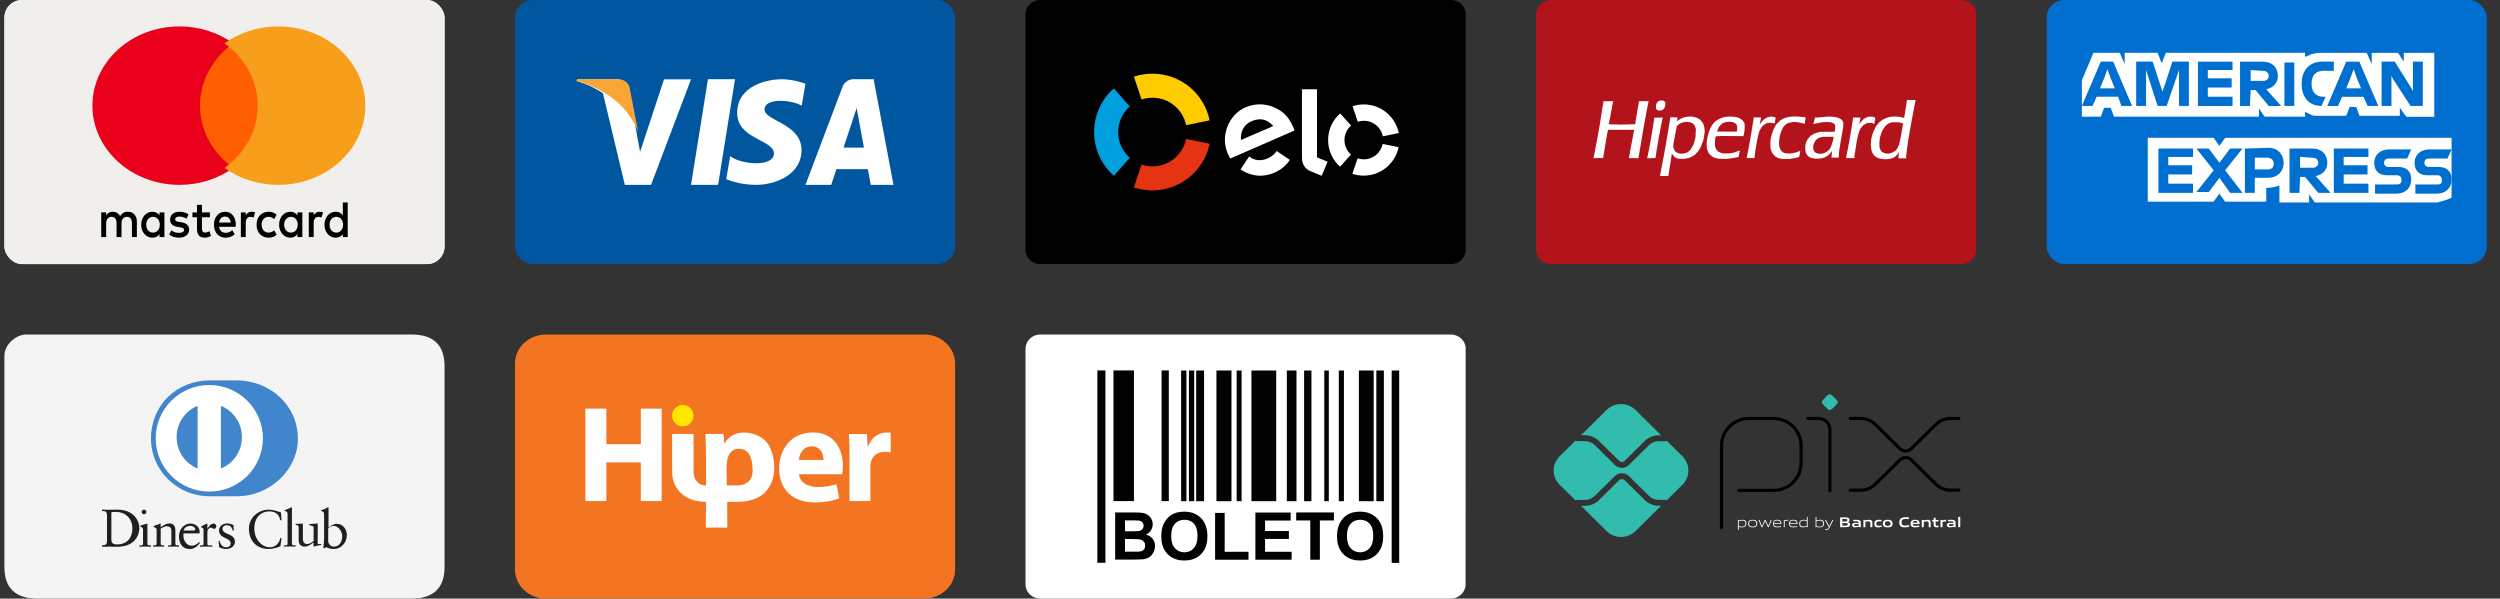 <svg width="284" height="68" viewBox="0 0 284 68" fill="none" xmlns="http://www.w3.org/2000/svg">
<rect x="0" y="0" width="284" height="68" fill="#333333" stroke="none"/>
<rect x="0.5" width="50" height="30" rx="2" fill="white"/>
<rect x="0.5" width="50" height="30" rx="2" fill="#F0EFEB"/>
<path d="M29.5 19H21.5V5H29.5V19Z" fill="#FF5F00"/>
<path d="M22.723 12C22.723 9.129 24.2 6.572 26.5 4.924C24.818 3.719 22.695 3 20.389 3C14.927 3 10.5 7.029 10.5 12C10.5 16.971 14.927 21 20.389 21C22.695 21 24.818 20.281 26.5 19.076C24.2 17.428 22.723 14.871 22.723 12Z" fill="#EB001B"/>
<path d="M41.5 12C41.5 16.971 37.073 21 31.612 21C29.305 21 27.183 20.281 25.5 19.076C27.8 17.428 29.277 14.871 29.277 12C29.277 9.129 27.8 6.572 25.5 4.924C27.183 3.719 29.305 3 31.612 3C37.073 3 41.5 7.029 41.5 12Z" fill="#F79E1B"/>
<path d="M16.611 25.528C16.611 25.035 16.905 24.63 17.385 24.63C17.844 24.63 18.154 25.017 18.154 25.528C18.154 26.038 17.844 26.425 17.385 26.425C16.905 26.425 16.611 26.02 16.611 25.528ZM18.677 25.528V24.126H18.122V24.466C17.946 24.214 17.679 24.055 17.316 24.055C16.6 24.055 16.039 24.672 16.039 25.528C16.039 26.384 16.6 27 17.316 27C17.679 27 17.946 26.842 18.122 26.589V26.93H18.677V25.528ZM37.433 25.528C37.433 25.035 37.727 24.63 38.207 24.63C38.667 24.63 38.976 25.017 38.976 25.528C38.976 26.038 38.667 26.425 38.207 26.425C37.727 26.425 37.433 26.02 37.433 25.528ZM39.5 25.528V23H38.944V24.466C38.768 24.214 38.501 24.055 38.138 24.055C37.422 24.055 36.861 24.672 36.861 25.528C36.861 26.384 37.422 27 38.138 27C38.501 27 38.768 26.842 38.944 26.589V26.93H39.5V25.528ZM25.567 24.601C25.924 24.601 26.154 24.848 26.213 25.281H24.888C24.947 24.877 25.171 24.601 25.567 24.601ZM25.578 24.055C24.829 24.055 24.306 24.654 24.306 25.528C24.306 26.419 24.851 27 25.615 27C25.999 27 26.352 26.895 26.661 26.607L26.389 26.155C26.175 26.343 25.903 26.449 25.647 26.449C25.289 26.449 24.963 26.267 24.883 25.762H26.779C26.784 25.686 26.79 25.61 26.79 25.528C26.784 24.654 26.293 24.055 25.578 24.055ZM32.279 25.528C32.279 25.035 32.573 24.63 33.054 24.63C33.513 24.63 33.823 25.017 33.823 25.528C33.823 26.038 33.513 26.425 33.054 26.425C32.573 26.425 32.279 26.02 32.279 25.528ZM34.346 25.528V24.126H33.791V24.466C33.614 24.214 33.348 24.055 32.985 24.055C32.269 24.055 31.708 24.672 31.708 25.528C31.708 26.384 32.269 27 32.985 27C33.348 27 33.614 26.842 33.791 26.589V26.93H34.346V25.528ZM29.145 25.528C29.145 26.378 29.684 27 30.507 27C30.891 27 31.147 26.906 31.425 26.666L31.158 26.173C30.95 26.337 30.731 26.425 30.49 26.425C30.047 26.419 29.721 26.067 29.721 25.528C29.721 24.988 30.047 24.636 30.49 24.63C30.731 24.63 30.95 24.718 31.158 24.883L31.425 24.39C31.147 24.149 30.891 24.055 30.507 24.055C29.684 24.055 29.145 24.677 29.145 25.528ZM36.301 24.055C35.98 24.055 35.772 24.22 35.628 24.466V24.126H35.078V26.93H35.633V25.358C35.633 24.894 35.815 24.636 36.178 24.636C36.29 24.636 36.408 24.654 36.525 24.707L36.696 24.132C36.573 24.079 36.413 24.055 36.301 24.055ZM21.422 24.349C21.155 24.155 20.787 24.055 20.381 24.055C19.735 24.055 19.319 24.396 19.319 24.953C19.319 25.41 19.628 25.692 20.199 25.78L20.462 25.821C20.766 25.868 20.91 25.956 20.91 26.114C20.91 26.331 20.707 26.455 20.328 26.455C19.943 26.455 19.666 26.32 19.479 26.162L19.217 26.636C19.521 26.883 19.906 27 20.322 27C21.059 27 21.487 26.619 21.487 26.085C21.487 25.592 21.15 25.334 20.595 25.246L20.333 25.205C20.093 25.17 19.9 25.117 19.9 24.93C19.9 24.724 20.082 24.601 20.386 24.601C20.712 24.601 21.027 24.736 21.182 24.842L21.422 24.349ZM28.584 24.055C28.263 24.055 28.055 24.22 27.911 24.466V24.126H27.361V26.93H27.916V25.358C27.916 24.894 28.098 24.636 28.461 24.636C28.573 24.636 28.691 24.654 28.808 24.707L28.979 24.132C28.856 24.079 28.696 24.055 28.584 24.055ZM23.847 24.126H22.939V23.275H22.378V24.126H21.861V24.683H22.378V25.962C22.378 26.613 22.608 27 23.265 27C23.506 27 23.783 26.918 23.959 26.783L23.799 26.261C23.633 26.366 23.452 26.419 23.308 26.419C23.03 26.419 22.939 26.231 22.939 25.95V24.683H23.847V24.126ZM15.548 26.93V25.17C15.548 24.507 15.164 24.061 14.544 24.055C14.218 24.049 13.882 24.161 13.647 24.554C13.471 24.243 13.193 24.055 12.803 24.055C12.531 24.055 12.264 24.143 12.056 24.472V24.126H11.5V26.93H12.06V25.375C12.06 24.889 12.306 24.63 12.686 24.63C13.054 24.63 13.241 24.894 13.241 25.369V26.93H13.802V25.375C13.802 24.889 14.058 24.63 14.427 24.63C14.806 24.63 14.987 24.894 14.987 25.369V26.93H15.548Z" fill="black"/>
<g clip-path="url(#clip0_285_1813)">
<path fill-rule="evenodd" clip-rule="evenodd" d="M108.5 28.4C108.5 29.28 107.76 30 106.833 30H60.167C59.25 30 58.5 29.29 58.5 28.4V1.6C58.5 0.72 59.24 0 60.167 0H106.833C107.75 0 108.5 0.71 108.5 1.6V28.4Z" fill="#00579F"/>
<path fill-rule="evenodd" clip-rule="evenodd" d="M81.576 21H78.5L80.424 9H83.5L81.576 21Z" fill="white"/>
<path fill-rule="evenodd" clip-rule="evenodd" d="M75.436 9L72.714 17.248L72.385 15.479L71.432 10.091C71.432 10.091 71.31 9.013 70.065 9.013H65.561L65.5 9.213C65.5 9.213 66.879 9.519 68.491 10.583L70.981 21H73.959L78.5 9.013H75.436V9Z" fill="white"/>
<path fill-rule="evenodd" clip-rule="evenodd" d="M98.922 21H101.5L99.246 9H96.992C95.948 9 95.697 9.906 95.697 9.906L91.5 21H94.426L95.013 19.215H98.586L98.922 21ZM95.829 16.765L97.315 12.276L98.143 16.765H95.829Z" fill="white"/>
<path fill-rule="evenodd" clip-rule="evenodd" d="M91.076 11.997L91.5 9.514C91.5 9.514 90.165 9 88.791 9C87.302 9 83.745 9.656 83.745 12.833C83.745 15.83 87.918 15.855 87.918 17.437C87.918 19.006 84.182 18.724 82.949 17.733L82.5 20.344C82.5 20.344 83.848 21 85.902 21C87.957 21 91.051 19.933 91.051 17.039C91.051 14.029 86.852 13.746 86.852 12.434C86.852 11.122 89.78 11.289 91.076 11.997Z" fill="white"/>
<path fill-rule="evenodd" clip-rule="evenodd" d="M72.5 15L71.532 10C71.532 10 71.408 9 70.142 9H65.562L65.5 9.185C65.5 9.185 67.709 9.642 69.819 11.346C71.842 12.975 72.5 15 72.5 15Z" fill="#FAA634"/>
</g>
<path fill-rule="evenodd" clip-rule="evenodd" d="M166.5 28.4C166.5 29.28 165.76 30 164.833 30H118.167C117.25 30 116.5 29.29 116.5 28.4V1.6C116.5 0.72 117.24 0 118.167 0H164.833C165.75 0 166.5 0.71 166.5 1.6V28.4Z" fill="black"/>
<path d="M129.682 11.301C130.072 11.171 130.493 11.101 130.923 11.101C132.813 11.101 134.383 12.441 134.743 14.221L137.413 13.671C136.803 10.641 134.123 8.371 130.913 8.371C130.173 8.371 129.473 8.491 128.812 8.711L129.682 11.301Z" fill="#FFCC00"/>
<path d="M126.533 19.971L128.343 17.931C127.533 17.211 127.023 16.171 127.023 15.011C127.023 13.851 127.533 12.801 128.343 12.091L126.533 10.041C125.163 11.251 124.293 13.021 124.293 15.001C124.293 16.981 125.163 18.751 126.533 19.971Z" fill="#00A0DE"/>
<path d="M134.743 15.781C134.383 17.561 132.803 18.901 130.923 18.901C130.493 18.901 130.072 18.831 129.682 18.701L128.812 21.291C129.473 21.511 130.183 21.631 130.913 21.631C134.113 21.631 136.793 19.351 137.413 16.331L134.743 15.781Z" fill="#E63312"/>
<path d="M139.764 18.011C139.674 17.871 139.554 17.641 139.484 17.471C139.064 16.491 139.044 15.471 139.394 14.491C139.784 13.421 140.534 12.601 141.514 12.181C142.734 11.661 144.084 11.761 145.254 12.451C145.994 12.881 146.524 13.531 146.924 14.471C146.974 14.591 147.024 14.721 147.064 14.821L139.764 18.011ZM142.194 13.761C141.324 14.131 140.884 14.951 140.974 15.901L144.644 14.321C144.014 13.581 143.194 13.331 142.194 13.761ZM145.104 17.201L145.024 17.151C144.804 17.501 144.464 17.791 144.034 17.981C143.214 18.341 142.454 18.241 141.904 17.771L141.854 17.851L140.924 19.241C141.154 19.401 141.404 19.541 141.664 19.651C142.694 20.081 143.744 20.061 144.784 19.611C145.534 19.281 146.124 18.791 146.524 18.161L145.104 17.201Z" fill="white"/>
<path d="M149.612 10.131V17.881L150.822 18.371L150.142 19.971L148.812 19.421C148.512 19.291 148.312 19.091 148.162 18.871C148.012 18.641 147.902 18.331 147.902 17.911V10.141H149.612V10.131Z" fill="white"/>
<path d="M152.733 15.913C152.733 15.253 153.023 14.663 153.483 14.263L152.243 12.883C151.403 13.623 150.873 14.703 150.873 15.913C150.873 17.123 151.403 18.203 152.233 18.943L153.463 17.563C153.023 17.153 152.733 16.573 152.733 15.913Z" fill="white"/>
<path d="M154.923 18.102C154.683 18.102 154.443 18.062 154.223 17.992L153.633 19.742C154.033 19.882 154.463 19.952 154.913 19.952C156.873 19.952 158.503 18.562 158.883 16.722L157.073 16.352C156.873 17.352 155.983 18.112 154.923 18.102Z" fill="white"/>
<path d="M154.932 11.861C154.482 11.861 154.052 11.931 153.652 12.071L154.242 13.831C154.462 13.761 154.692 13.721 154.942 13.721C156.002 13.721 156.892 14.481 157.092 15.481L158.902 15.111C158.522 13.261 156.892 11.861 154.932 11.861Z" fill="white"/>
<g clip-path="url(#clip1_285_1813)">
<path fill-rule="evenodd" clip-rule="evenodd" d="M224.5 28.4C224.5 29.28 223.76 30 222.833 30H176.167C175.26 30 174.5 29.29 174.5 28.4V1.6C174.5 0.72 175.24 0 176.167 0H222.833C223.75 0 224.5 0.71 224.5 1.6V28.4Z" fill="#B3131B"/>
<path d="M193.632 14.731L193.622 14.532L193.572 14.333L193.522 14.134L193.441 13.985L193.361 13.835L193.21 13.686L193.059 13.537L192.889 13.447L192.718 13.358L192.527 13.308L192.336 13.258L192.165 13.248L191.974 13.238L191.763 13.258L191.552 13.278L191.381 13.318L191.21 13.358L191.059 13.427C190.979 13.467 190.858 13.527 190.788 13.567C190.728 13.607 190.657 13.656 190.637 13.666C190.617 13.686 190.577 13.716 190.547 13.736L190.486 13.776L190.526 13.577C190.547 13.467 190.567 13.368 190.567 13.358V13.328H190.155H189.753L189.682 13.776C189.642 14.024 189.582 14.403 189.541 14.621C189.501 14.841 189.451 15.169 189.421 15.348C189.391 15.527 189.33 15.855 189.3 16.064C189.26 16.273 189.2 16.612 189.17 16.821C189.129 17.02 189.079 17.318 189.049 17.478C189.019 17.637 188.968 17.935 188.928 18.144C188.888 18.353 188.828 18.682 188.788 18.871C188.747 19.07 188.687 19.378 188.657 19.557C188.627 19.736 188.587 19.916 188.576 19.936L188.566 19.985H189.049H189.531L189.541 19.945C189.551 19.926 189.551 19.886 189.551 19.846C189.551 19.806 189.572 19.677 189.592 19.557C189.612 19.438 189.652 19.149 189.692 18.921C189.732 18.692 189.783 18.353 189.813 18.164C189.843 17.975 189.883 17.736 189.893 17.627C189.903 17.517 189.923 17.438 189.933 17.438C189.943 17.438 189.974 17.488 190.004 17.547L190.064 17.657L190.185 17.776L190.305 17.895L190.456 17.955L190.607 18.015L190.788 18.035L190.969 18.055L191.2 18.045L191.431 18.035L191.682 17.975L191.934 17.915L192.064 17.856C192.135 17.826 192.265 17.746 192.356 17.697L192.517 17.597L192.667 17.448C192.748 17.368 192.858 17.239 192.919 17.169C192.979 17.09 193.029 17.03 193.029 17.02C193.029 17.01 193.059 16.97 193.09 16.91C193.12 16.861 193.2 16.721 193.25 16.592C193.301 16.473 193.381 16.253 193.431 16.104L193.522 15.836L193.562 15.607C193.582 15.477 193.622 15.268 193.632 15.139L193.663 14.9L193.632 14.731ZM192.627 15.129L192.617 15.547L192.557 15.796C192.527 15.935 192.466 16.144 192.426 16.264L192.346 16.482L192.255 16.662C192.205 16.761 192.125 16.89 192.074 16.95C192.024 17.01 191.954 17.09 191.914 17.129C191.873 17.169 191.803 17.219 191.753 17.259L191.672 17.318L191.481 17.378L191.29 17.438L191.099 17.448L190.908 17.458L190.788 17.438L190.667 17.418L190.547 17.358L190.426 17.298L190.335 17.219L190.245 17.139L190.195 17.03C190.165 16.97 190.134 16.861 190.114 16.801L190.084 16.681L190.094 16.492L190.104 16.303L190.165 16.005C190.195 15.836 190.255 15.527 190.295 15.318C190.335 15.109 190.386 14.791 190.426 14.621L190.486 14.313L190.617 14.204C190.687 14.144 190.798 14.064 190.868 14.034L190.989 13.965L191.15 13.915L191.311 13.865L191.512 13.855L191.713 13.845L191.873 13.875L192.034 13.905L192.155 13.955L192.275 14.005L192.376 14.104L192.476 14.204L192.527 14.303C192.557 14.363 192.597 14.472 192.617 14.552L192.657 14.691L192.627 15.129Z" fill="white"/>
<path d="M198.195 14.114L198.155 13.965L198.094 13.865C198.064 13.806 198.004 13.726 197.964 13.686C197.924 13.646 197.863 13.587 197.813 13.557C197.773 13.527 197.682 13.477 197.622 13.437L197.511 13.378L197.32 13.328L197.129 13.278L196.888 13.258L196.647 13.238L196.426 13.248L196.205 13.258L195.933 13.308L195.662 13.358L195.491 13.427C195.401 13.467 195.26 13.527 195.179 13.577C195.099 13.626 194.988 13.696 194.938 13.736C194.878 13.776 194.787 13.865 194.727 13.925C194.667 13.985 194.576 14.094 194.526 14.174C194.476 14.243 194.395 14.373 194.355 14.462C194.315 14.552 194.255 14.671 194.225 14.731C194.194 14.791 194.154 14.92 194.124 15.01C194.094 15.099 194.044 15.278 194.013 15.398C193.983 15.517 193.943 15.716 193.923 15.845L193.883 16.074V16.403V16.731L193.913 16.87C193.933 16.95 193.963 17.07 193.993 17.139C194.013 17.209 194.064 17.308 194.094 17.358C194.124 17.418 194.194 17.497 194.245 17.557C194.295 17.607 194.385 17.686 194.446 17.736C194.506 17.786 194.617 17.846 194.687 17.876L194.818 17.935L194.999 17.975C195.099 17.995 195.25 18.025 195.34 18.035C195.421 18.045 195.602 18.055 195.742 18.055H195.984L196.225 18.035C196.356 18.025 196.587 17.995 196.717 17.975C196.848 17.955 197.089 17.915 197.24 17.886L197.511 17.826L197.522 17.726C197.532 17.667 197.562 17.507 197.592 17.368L197.642 17.109L197.632 17.099L197.622 17.09L197.542 17.129C197.491 17.149 197.351 17.199 197.22 17.249L196.989 17.328L196.737 17.378L196.486 17.428H196.094H195.702L195.571 17.388C195.501 17.368 195.391 17.318 195.33 17.288L195.22 17.239L195.129 17.159L195.039 17.079L194.968 16.96L194.898 16.841L194.858 16.691L194.818 16.542V16.264V15.985L194.858 15.736L194.898 15.487L195.23 15.467L195.561 15.447L196.808 15.457L198.054 15.467L198.094 15.308C198.115 15.219 198.145 15.04 198.165 14.91L198.195 14.671V14.472V14.273V14.114ZM197.331 14.731L197.31 14.95H196.185C195.561 14.95 195.059 14.95 195.059 14.94C195.059 14.93 195.089 14.86 195.119 14.771C195.149 14.681 195.21 14.552 195.25 14.472L195.32 14.343L195.471 14.194L195.622 14.044L195.762 13.975C195.843 13.935 195.943 13.895 195.994 13.885C196.044 13.875 196.185 13.855 196.305 13.845L196.526 13.835L196.697 13.855L196.868 13.875L196.989 13.935L197.109 13.995L197.18 14.064C197.22 14.104 197.26 14.164 197.28 14.194L197.31 14.253L197.331 14.383L197.351 14.512L197.331 14.731Z" fill="white"/>
<path d="M202.87 18.067H203.111L203.393 18.037C203.544 18.017 203.755 17.987 203.845 17.967C203.946 17.947 204.096 17.908 204.187 17.888C204.277 17.858 204.368 17.828 204.378 17.828C204.388 17.828 204.418 17.718 204.438 17.609C204.458 17.5 204.488 17.34 204.498 17.271C204.508 17.201 204.519 17.131 204.508 17.131C204.508 17.131 204.488 17.131 204.468 17.141C204.448 17.151 204.348 17.201 204.227 17.241L204.016 17.32L203.704 17.38L203.393 17.44L203.131 17.43L202.87 17.42L202.719 17.37L202.569 17.32L202.458 17.221L202.347 17.122L202.267 16.982L202.187 16.843L202.146 16.664L202.106 16.485V16.246V16.007L202.146 15.718L202.187 15.43L202.237 15.271C202.267 15.181 202.287 15.081 202.297 15.052C202.307 15.022 202.347 14.912 202.388 14.823C202.428 14.733 202.498 14.594 202.548 14.504L202.639 14.355L202.749 14.245L202.86 14.136L202.971 14.066L203.081 13.997L203.222 13.957C203.302 13.937 203.443 13.897 203.533 13.887L203.704 13.857L203.946 13.867L204.187 13.877L204.478 13.937L204.77 13.997L204.89 14.037C204.951 14.056 205.011 14.076 205.011 14.076C205.011 14.076 205.031 13.997 205.041 13.897C205.061 13.798 205.081 13.629 205.102 13.529C205.122 13.43 205.132 13.34 205.122 13.33C205.112 13.32 205.031 13.31 204.931 13.3C204.83 13.29 204.549 13.27 204.318 13.25L203.885 13.23L203.584 13.25L203.282 13.27L203.061 13.32L202.84 13.37L202.699 13.43C202.619 13.459 202.508 13.519 202.438 13.559C202.378 13.599 202.297 13.648 202.257 13.668C202.227 13.688 202.116 13.788 202.026 13.877L201.855 14.046L201.754 14.186C201.704 14.265 201.614 14.425 201.553 14.544L201.443 14.763L201.362 14.992C201.322 15.121 201.252 15.33 201.222 15.46L201.161 15.688L201.141 15.897L201.121 16.106V16.385V16.664L201.141 16.823L201.161 16.982L201.232 17.151L201.302 17.32L201.382 17.44L201.463 17.559L201.583 17.679L201.704 17.798L201.835 17.868L201.965 17.938L202.136 17.987C202.227 18.017 202.367 18.047 202.438 18.057C202.569 18.057 202.739 18.067 202.87 18.067Z" fill="white"/>
<path d="M209.344 13.807L209.284 13.678L209.193 13.598L209.103 13.519L208.962 13.449L208.821 13.38L208.61 13.33L208.399 13.28L208.108 13.26L207.816 13.24L207.444 13.26C207.243 13.27 206.952 13.3 206.801 13.32L206.54 13.35H206.359H206.178L206.148 13.479C206.137 13.549 206.087 13.718 206.057 13.847C206.027 13.977 205.997 14.096 205.997 14.096C205.997 14.096 206.097 14.076 206.218 14.046C206.338 14.016 206.58 13.967 206.761 13.937L207.092 13.877L207.394 13.867L207.695 13.857L207.886 13.887L208.077 13.917L208.208 13.977L208.339 14.036L208.409 14.146L208.479 14.255V14.425V14.594L208.439 14.783L208.399 14.972H207.595H206.791L206.529 15.041C206.389 15.081 206.228 15.131 206.178 15.161C206.127 15.181 206.077 15.201 206.067 15.201C206.057 15.201 205.967 15.25 205.876 15.31L205.705 15.42L205.575 15.549C205.504 15.619 205.404 15.728 205.363 15.788C205.323 15.848 205.253 15.977 205.213 16.066L205.142 16.236L205.112 16.425L205.082 16.614V16.813V17.012L205.112 17.181L205.142 17.35L205.203 17.46C205.233 17.519 205.293 17.609 205.343 17.659L205.414 17.748L205.544 17.828L205.675 17.907L205.826 17.947C205.906 17.967 206.037 17.997 206.107 18.007L206.238 18.027L206.54 18.017L206.841 18.007L207.032 17.957L207.223 17.907L207.344 17.848C207.414 17.818 207.525 17.758 207.585 17.708C207.655 17.669 207.756 17.579 207.816 17.519C207.876 17.46 207.967 17.36 208.017 17.29C208.067 17.231 208.108 17.181 208.118 17.181C208.118 17.181 208.108 17.29 208.098 17.41C208.077 17.529 208.067 17.689 208.067 17.768V17.907H208.479H208.892L208.902 17.589L208.912 17.27L208.972 16.863C209.002 16.634 209.052 16.305 209.093 16.116C209.133 15.927 209.183 15.629 209.213 15.43C209.253 15.23 209.304 14.932 209.334 14.753L209.394 14.434V14.156V13.877L209.344 13.807ZM208.278 15.718C208.258 15.818 208.218 15.987 208.188 16.106C208.158 16.226 208.098 16.395 208.067 16.484C208.027 16.574 207.997 16.654 207.997 16.663C207.997 16.674 207.957 16.733 207.917 16.813L207.836 16.952L207.706 17.081C207.635 17.151 207.565 17.211 207.555 17.211C207.545 17.211 207.504 17.241 207.454 17.27L207.374 17.33L207.193 17.39L207.012 17.45L206.831 17.46L206.65 17.47L206.529 17.44C206.469 17.42 206.369 17.39 206.308 17.36L206.208 17.31L206.148 17.241C206.117 17.201 206.067 17.131 206.047 17.081L205.997 16.992L205.987 16.783L205.977 16.574L206.017 16.445C206.037 16.375 206.087 16.246 206.127 16.166L206.198 16.017L206.328 15.887L206.459 15.758L206.6 15.688L206.741 15.619L206.921 15.579L207.102 15.539H207.665H208.228L208.268 15.549L208.309 15.559L208.278 15.718Z" fill="white"/>
<path d="M217.103 11.359H216.621L216.611 11.499C216.6 11.578 216.57 11.827 216.53 12.056C216.49 12.285 216.43 12.653 216.399 12.872C216.359 13.091 216.329 13.3 216.319 13.34L216.309 13.409L216.269 13.389C216.249 13.38 216.138 13.35 216.018 13.32L215.806 13.27L215.515 13.25L215.223 13.23L214.982 13.25L214.741 13.27L214.52 13.33L214.299 13.389L214.088 13.489L213.877 13.588L213.716 13.708L213.555 13.827L213.424 13.967C213.354 14.046 213.243 14.176 213.183 14.255L213.082 14.405L212.962 14.653C212.891 14.793 212.811 14.972 212.781 15.061C212.751 15.151 212.69 15.34 212.65 15.479L212.58 15.748L212.55 16.096L212.52 16.445L212.55 16.723L212.58 17.002L212.61 17.101C212.63 17.161 212.66 17.251 212.69 17.32L212.741 17.44L212.831 17.559L212.922 17.678L213.022 17.758L213.123 17.838L213.253 17.907C213.324 17.947 213.454 17.987 213.525 18.007C213.605 18.027 213.726 18.057 213.806 18.067C213.887 18.077 214.037 18.087 214.158 18.087H214.369L214.57 18.057C214.681 18.037 214.821 18.007 214.882 17.997C214.942 17.977 215.053 17.937 215.123 17.897L215.254 17.828L215.364 17.728L215.475 17.629L215.595 17.47C215.666 17.38 215.726 17.29 215.726 17.28L215.736 17.251L215.726 17.36C215.716 17.42 215.706 17.519 215.696 17.579C215.686 17.639 215.666 17.758 215.666 17.838L215.656 17.987H216.098H216.54V17.838V17.689L216.611 17.121C216.651 16.813 216.701 16.395 216.731 16.206C216.761 16.007 216.812 15.728 216.832 15.589C216.862 15.439 216.902 15.181 216.932 15.002C216.962 14.822 217.023 14.514 217.053 14.315C217.093 14.116 217.153 13.797 217.183 13.608C217.224 13.419 217.274 13.121 217.304 12.952C217.334 12.782 217.395 12.484 217.435 12.285C217.475 12.086 217.525 11.817 217.555 11.678C217.586 11.539 217.606 11.419 217.606 11.409V11.359H217.103ZM216.188 14.096C216.178 14.126 216.158 14.275 216.128 14.424C216.098 14.574 216.048 14.852 216.018 15.041C215.977 15.24 215.927 15.529 215.897 15.698C215.867 15.867 215.816 16.076 215.796 16.166C215.776 16.256 215.736 16.385 215.716 16.445C215.696 16.504 215.656 16.614 215.625 16.683C215.595 16.753 215.535 16.852 215.495 16.912C215.455 16.972 215.394 17.042 215.354 17.081C215.314 17.121 215.223 17.191 215.153 17.231L215.032 17.31L214.852 17.37L214.671 17.43L214.5 17.44L214.329 17.45L214.218 17.43C214.158 17.42 214.057 17.39 213.997 17.36L213.887 17.31L213.796 17.241L213.706 17.171L213.635 17.042L213.565 16.912L213.535 16.773L213.505 16.634V16.345V16.056L213.545 15.798L213.585 15.539L213.645 15.36C213.675 15.26 213.706 15.171 213.706 15.151C213.706 15.141 213.736 15.051 213.776 14.972C213.816 14.892 213.877 14.763 213.917 14.693C213.957 14.623 214.027 14.504 214.078 14.444C214.128 14.385 214.218 14.275 214.279 14.225C214.339 14.166 214.429 14.096 214.49 14.066L214.59 14.006L214.771 13.947L214.952 13.887H215.324H215.696L215.907 13.947C216.028 13.977 216.148 14.016 216.178 14.026L216.239 14.046L216.188 14.096Z" fill="white"/>
<path d="M181.57 17.956H182.113L182.153 17.718C182.173 17.588 182.213 17.34 182.244 17.16C182.274 16.981 182.324 16.653 182.364 16.434C182.404 16.205 182.455 15.877 182.495 15.688C182.525 15.508 182.575 15.22 182.605 15.061C182.636 14.901 182.666 14.762 182.676 14.752L182.686 14.742H184.143H185.601L185.621 14.762L185.641 14.782L185.611 14.911C185.601 14.981 185.561 15.2 185.52 15.389C185.48 15.588 185.42 15.916 185.38 16.116C185.339 16.325 185.289 16.613 185.259 16.772C185.229 16.922 185.169 17.24 185.128 17.479C185.088 17.718 185.048 17.927 185.048 17.937V17.966H185.591H186.134L186.154 17.827C186.164 17.747 186.184 17.618 186.204 17.519C186.214 17.429 186.244 17.23 186.274 17.091C186.294 16.941 186.345 16.653 186.385 16.444C186.425 16.235 186.485 15.887 186.516 15.658C186.556 15.429 186.606 15.1 186.636 14.931C186.666 14.752 186.717 14.454 186.757 14.264C186.797 14.075 186.857 13.757 186.887 13.558C186.918 13.359 186.978 13.05 187.008 12.881C187.038 12.712 187.099 12.404 187.139 12.195C187.179 11.986 187.229 11.747 187.249 11.657L187.29 11.498H186.737H186.184L186.174 11.607C186.164 11.667 186.144 11.826 186.113 11.966C186.093 12.105 186.043 12.354 186.013 12.523C185.983 12.692 185.933 13.001 185.892 13.22C185.852 13.439 185.812 13.727 185.792 13.867L185.752 14.115L184.937 14.135L184.123 14.155L183.44 14.135C183.068 14.125 182.756 14.115 182.756 14.115C182.756 14.115 182.766 14.026 182.786 13.926C182.806 13.827 182.837 13.648 182.867 13.528C182.887 13.409 182.937 13.18 182.967 13.021C182.997 12.851 183.038 12.652 183.048 12.563C183.058 12.473 183.088 12.334 183.108 12.244C183.128 12.155 183.158 11.966 183.188 11.826C183.209 11.687 183.239 11.558 183.249 11.538L183.259 11.498H182.716H182.163L182.133 11.687C182.113 11.797 182.093 11.946 182.073 12.025C182.063 12.105 182.022 12.354 181.982 12.593C181.942 12.822 181.892 13.17 181.862 13.359C181.831 13.548 181.771 13.896 181.741 14.125C181.701 14.354 181.64 14.712 181.6 14.921C181.56 15.13 181.51 15.419 181.48 15.578C181.45 15.727 181.399 16.016 181.359 16.225C181.319 16.424 181.269 16.713 181.238 16.852C181.208 17.001 181.178 17.17 181.168 17.23C181.158 17.29 181.118 17.469 181.088 17.618C181.057 17.767 181.027 17.917 181.027 17.937V17.976L181.57 17.956Z" fill="white"/>
<path d="M187.58 17.957H188.062L188.072 17.917C188.082 17.897 188.082 17.848 188.082 17.808C188.082 17.768 188.112 17.549 188.153 17.32C188.193 17.091 188.253 16.723 188.293 16.494C188.333 16.265 188.384 15.937 188.414 15.768C188.444 15.599 188.494 15.3 188.534 15.111C188.575 14.932 188.625 14.643 188.655 14.484C188.685 14.325 188.746 14.006 188.796 13.787C188.836 13.569 188.876 13.38 188.886 13.37L188.896 13.35L188.414 13.36L187.931 13.37L187.891 13.658C187.871 13.817 187.821 14.126 187.781 14.355C187.74 14.584 187.69 14.922 187.66 15.121C187.63 15.32 187.57 15.629 187.539 15.818C187.499 16.007 187.449 16.295 187.419 16.464C187.389 16.634 187.328 16.922 187.298 17.111C187.258 17.3 187.208 17.549 187.188 17.669C187.167 17.788 187.137 17.897 187.127 17.927L187.117 17.977H187.58V17.957Z" fill="white"/>
<path d="M198.838 17.957H199.32L199.33 17.758C199.34 17.649 199.361 17.43 199.391 17.261C199.421 17.101 199.471 16.783 199.501 16.544C199.542 16.315 199.612 15.927 199.662 15.688C199.712 15.449 199.763 15.211 199.783 15.161C199.803 15.111 199.813 15.051 199.813 15.041C199.813 15.021 199.853 14.932 199.893 14.842C199.934 14.753 200.024 14.604 200.074 14.524L200.175 14.375L200.315 14.245L200.456 14.116L200.627 14.036L200.798 13.957H201.059H201.321L201.451 13.996C201.522 14.016 201.582 14.036 201.592 14.036C201.602 14.036 201.602 14.016 201.602 13.987C201.602 13.957 201.632 13.807 201.662 13.658C201.693 13.509 201.723 13.38 201.723 13.37C201.723 13.36 201.652 13.33 201.562 13.31C201.471 13.28 201.351 13.25 201.291 13.25L201.18 13.24L201.039 13.27C200.959 13.28 200.838 13.32 200.778 13.34C200.708 13.36 200.607 13.419 200.537 13.459C200.466 13.499 200.366 13.579 200.305 13.638C200.245 13.698 200.145 13.817 200.084 13.897C200.024 13.987 199.954 14.076 199.934 14.096L199.903 14.136L199.923 14.046C199.934 13.996 199.964 13.837 199.994 13.688C200.024 13.539 200.044 13.409 200.054 13.38L200.064 13.34H199.642H199.22V13.389C199.22 13.419 199.19 13.598 199.16 13.788C199.129 13.977 199.079 14.285 199.049 14.484C199.019 14.683 198.959 15.021 198.928 15.241C198.888 15.459 198.838 15.778 198.808 15.937C198.778 16.106 198.717 16.395 198.687 16.584C198.647 16.773 198.587 17.081 198.556 17.27C198.516 17.46 198.476 17.679 198.456 17.768C198.436 17.848 198.426 17.927 198.426 17.937V17.957H198.838Z" fill="white"/>
<path d="M210.178 17.957H210.67V17.808V17.659L210.73 17.29C210.761 17.091 210.811 16.773 210.841 16.584C210.871 16.395 210.911 16.156 210.931 16.056C210.951 15.957 210.992 15.728 211.032 15.559C211.072 15.389 211.112 15.2 211.132 15.151C211.153 15.091 211.173 15.041 211.173 15.021C211.173 15.001 211.213 14.902 211.263 14.802L211.354 14.613L211.474 14.454L211.595 14.295L211.725 14.195C211.796 14.146 211.916 14.066 211.987 14.036L212.117 13.976H212.399H212.68L212.791 14.016L212.902 14.056L212.922 14.046L212.942 14.036V13.966C212.942 13.927 212.962 13.787 212.992 13.648L213.042 13.399L212.972 13.35C212.942 13.34 212.861 13.31 212.801 13.29L212.69 13.25H212.489H212.288L212.128 13.31L211.967 13.369L211.846 13.439L211.725 13.509L211.565 13.678L211.404 13.847L211.313 13.976C211.263 14.046 211.223 14.106 211.223 14.096C211.223 14.096 211.243 13.947 211.283 13.768C211.323 13.588 211.343 13.419 211.343 13.399V13.35H210.931H210.519V13.36C210.519 13.369 210.499 13.509 210.469 13.678C210.439 13.847 210.389 14.165 210.358 14.384C210.318 14.613 210.258 14.972 210.228 15.191C210.188 15.409 210.137 15.728 210.107 15.887C210.077 16.056 210.017 16.345 209.987 16.534C209.946 16.723 209.886 17.032 209.856 17.211C209.826 17.39 209.775 17.639 209.745 17.748L209.705 17.957H210.178Z" fill="white"/>
<path d="M188.525 12.552H188.666L188.777 12.513L188.877 12.483L188.978 12.383L189.068 12.284L189.118 12.164L189.169 12.035L189.179 11.846V11.657L189.128 11.587L189.088 11.508L189.008 11.458L188.927 11.418H188.767H188.596L188.485 11.468L188.365 11.518L188.304 11.587L188.234 11.657L188.184 11.776L188.133 11.896L188.123 12.085L188.113 12.284L188.153 12.373L188.204 12.463L188.304 12.513L188.395 12.552H188.525Z" fill="white"/>
</g>
<rect x="232.5" width="50" height="30" rx="2" fill="#006FCF"/>
<path d="M278.5 15.991V3H236.5V27H278.5V20C278.408 20 278.5 15.991 278.5 15.991Z" fill="#006FCF"/>
<path d="M273.358 13.265H276.535V6.008H273.073V7.018L272.421 6.008H269.428V7.297L268.868 6.008H263.349C263.165 6.008 262.973 6.098 262.789 6.098C262.605 6.098 262.504 6.189 262.32 6.279C262.136 6.369 262.036 6.369 261.852 6.46V6H246.041L245.572 7.19L245.104 6H241.366V7.289L240.806 6H237.813L236.5 9.127V13.256H238.649L239.025 12.247H239.778L240.154 13.256H256.618V12.337L257.27 13.256H261.852V12.706C261.944 12.797 262.136 12.797 262.228 12.887C262.32 12.977 262.513 12.977 262.605 13.068C262.789 13.158 262.981 13.158 263.165 13.158H266.535L266.911 12.148H267.663L268.04 13.158H272.622V12.239L273.358 13.265ZM278.5 22.45V15.653H252.78L252.128 16.573L251.467 15.653H243.984V22.91H251.467L252.119 21.99L252.772 22.91H257.446V21.35H257.262C257.914 21.35 258.474 21.26 258.942 21.071V23H262.312V22.081L262.964 23H276.903C277.472 22.811 278.032 22.721 278.5 22.45Z" fill="white"/>
<path d="M276.911 20.956H274.386V22H276.819C277.848 22 278.5 21.338 278.5 20.388C278.5 19.438 277.94 18.963 277.003 18.963H275.883C275.599 18.963 275.415 18.776 275.415 18.488C275.415 18.199 275.599 18.012 275.883 18.012H278.032L278.5 16.969H275.975C274.946 16.969 274.294 17.631 274.294 18.488C274.294 19.438 274.854 19.913 275.791 19.913H276.911C277.196 19.913 277.38 20.099 277.38 20.388C277.472 20.77 277.288 20.956 276.911 20.956ZM272.329 20.956H269.804V22H272.237C273.266 22 273.918 21.338 273.918 20.388C273.918 19.438 273.358 18.963 272.421 18.963H271.301C271.016 18.963 270.832 18.776 270.832 18.488C270.832 18.199 271.016 18.012 271.301 18.012H273.45L273.918 16.969H271.393C270.364 16.969 269.712 17.631 269.712 18.488C269.712 19.438 270.272 19.913 271.209 19.913H272.329C272.613 19.913 272.797 20.099 272.797 20.388C272.889 20.77 272.605 20.956 272.329 20.956ZM269.051 17.919V16.876H265.122V21.907H269.051V20.863H266.242V19.82H268.951V18.776H266.242V17.826H269.051V17.919ZM262.697 17.919C263.165 17.919 263.349 18.208 263.349 18.488C263.349 18.776 263.165 19.056 262.697 19.056H261.292V17.826L262.697 17.919ZM261.292 20.099H261.852L263.349 21.907H264.754L263.073 20.006C263.917 19.82 264.386 19.243 264.386 18.488C264.386 17.537 263.734 16.876 262.705 16.876H260.088V21.907H261.208L261.292 20.099ZM258.299 18.581C258.299 18.963 258.115 19.243 257.646 19.243H256.15V17.911H257.554C258.014 17.919 258.299 18.208 258.299 18.581ZM255.021 16.876V21.907H256.141V20.201H257.638C258.666 20.201 259.419 19.54 259.419 18.496C259.419 17.546 258.767 16.791 257.738 16.791L255.021 16.876ZM253.34 21.907H254.745L252.78 19.345L254.745 16.876H253.34L252.128 18.488L250.915 16.876H249.511L251.476 19.345L249.511 21.813H250.915L252.128 20.201L253.34 21.907ZM249.126 17.919V16.876H245.196V21.907H249.126V20.863H246.316V19.82H249.026V18.776H246.316V17.826H249.126V17.919ZM271.861 8.994L273.826 12.031H275.231V7H274.11V10.326L273.826 9.851L272.045 7H270.548V12.031H271.669V8.612L271.861 8.994ZM266.995 8.9L267.371 7.857L267.747 8.9L268.215 10.037H266.535L266.995 8.9ZM268.959 12.031H270.172L268.023 7.008H266.526L264.377 12.04H265.59L266.058 10.996H268.491L268.959 12.031ZM263.725 12.031L264.193 10.988H263.909C263.065 10.988 262.596 10.419 262.596 9.562V9.469C262.596 8.612 263.065 8.044 263.909 8.044H265.122V7H263.809C262.312 7 261.468 8.044 261.468 9.469V9.562C261.476 11.089 262.32 12.031 263.725 12.031ZM259.511 12.031H260.631V7.093H259.511V12.031ZM257.078 8.052C257.546 8.052 257.73 8.341 257.73 8.62C257.73 8.909 257.546 9.189 257.078 9.189H255.673V7.959L257.078 8.052ZM255.673 10.232H256.233L257.73 12.04H259.135L257.454 10.139C258.299 9.952 258.767 9.376 258.767 8.62C258.767 7.67 258.115 7.008 257.086 7.008H254.469V12.04H255.589L255.673 10.232ZM253.616 8.052V7.008H249.686V12.04H253.616V10.988H250.807V9.944H253.516V8.9H250.807V7.95H253.616V8.052ZM245.104 12.031H246.132L247.537 7.95V12.031H248.658V7H246.785L245.664 10.419L244.544 7H242.671V12.031H243.791V7.95L245.104 12.031ZM239.025 8.9L239.401 7.857L239.778 8.9L240.246 10.037H238.557L239.025 8.9ZM240.99 12.031H242.203L240.054 7H238.649L236.5 12.031H237.712L238.181 10.988H240.614L240.99 12.031Z" fill="#006FCF"/>
<g clip-path="url(#clip2_285_1813)">
<path fill-rule="evenodd" clip-rule="evenodd" d="M46.75 38C44.25 38 17.781 38 3 38C1.75 38 0.5 39.2 0.5 40.399C0.5 47.617 0.5 62.002 0.5 64.401C0.5 66.8 1.75 68 4.25 68C18.198 68 44.25 68 46.75 68C49.25 68 50.5 66.8 50.5 64.401C50.5 62.002 50.5 49.566 50.5 41.599C50.5 39.2 49.25 38 46.75 38Z" fill="#F4F4F4"/>
<path fill-rule="evenodd" clip-rule="evenodd" d="M26.926 56.376C30.541 56.396 33.839 53.444 33.839 49.85C33.839 45.93 30.541 43.215 26.926 43.215H23.817C20.162 43.215 17.152 45.93 17.152 49.85C17.152 53.444 20.162 56.396 23.817 56.376H26.926Z" fill="#4186CD"/>
<path fill-rule="evenodd" clip-rule="evenodd" d="M23.778 43.738C20.411 43.738 17.689 46.453 17.689 49.791C17.689 53.138 20.421 55.843 23.778 55.843C27.145 55.843 29.867 53.128 29.867 49.791C29.867 46.453 27.136 43.738 23.778 43.738ZM20.063 49.662C20.063 48.043 21.057 46.661 22.447 46.108V53.217C21.057 52.674 20.073 51.291 20.063 49.662ZM25.099 53.217V46.108C26.49 46.661 27.483 48.043 27.483 49.662C27.483 51.291 26.49 52.674 25.099 53.217Z" fill="white"/>
<path fill-rule="evenodd" clip-rule="evenodd" d="M12.156 58.568C12.156 58.025 11.868 58.054 11.59 58.054V57.897C11.828 57.906 12.076 57.906 12.315 57.906C12.573 57.906 12.921 57.897 13.378 57.897C14.967 57.897 15.831 58.943 15.831 60.009C15.831 60.612 15.473 62.112 13.308 62.112C13 62.112 12.702 62.102 12.414 62.102C12.136 62.102 11.868 62.112 11.59 62.112V61.954C11.957 61.915 12.136 61.905 12.156 61.5V58.568ZM12.653 61.342C12.653 61.786 12.99 61.846 13.288 61.846C14.609 61.846 15.037 60.898 15.037 60.029C15.037 58.943 14.302 58.153 13.129 58.153C12.881 58.153 12.762 58.173 12.653 58.173V61.342Z" fill="#211E1F"/>
<path fill-rule="evenodd" clip-rule="evenodd" d="M15.832 61.954H15.951C16.12 61.954 16.249 61.954 16.249 61.767V60.207C16.249 59.95 16.16 59.92 15.931 59.802V59.713C16.219 59.634 16.567 59.526 16.597 59.506C16.637 59.486 16.676 59.476 16.706 59.476C16.736 59.476 16.746 59.516 16.746 59.555V61.767C16.746 61.954 16.885 61.954 17.054 61.954H17.153V62.102C16.945 62.102 16.726 62.093 16.508 62.093C16.289 62.093 16.061 62.102 15.832 62.102V61.954ZM16.358 58.42C16.219 58.42 16.09 58.291 16.09 58.153C16.09 58.015 16.219 57.897 16.358 57.897C16.497 57.897 16.627 58.005 16.627 58.153C16.627 58.301 16.508 58.42 16.358 58.42Z" fill="#211E1F"/>
<path fill-rule="evenodd" clip-rule="evenodd" d="M17.798 60.235C17.798 60.018 17.738 59.968 17.46 59.86V59.751C17.708 59.672 17.947 59.593 18.225 59.475C18.245 59.475 18.255 59.485 18.255 59.534V59.899C18.582 59.662 18.87 59.465 19.258 59.465C19.754 59.465 19.923 59.82 19.923 60.275V61.765C19.923 61.953 20.052 61.953 20.211 61.953H20.331V62.101C20.122 62.101 19.923 62.091 19.715 62.091C19.506 62.091 19.297 62.101 19.089 62.101V61.953H19.188C19.347 61.953 19.466 61.953 19.466 61.765V60.275C19.466 59.949 19.268 59.781 18.93 59.781C18.741 59.781 18.453 59.929 18.255 60.057V61.765C18.255 61.953 18.384 61.953 18.543 61.953H18.642V62.101C18.443 62.101 18.235 62.091 18.026 62.091C17.818 62.091 17.609 62.101 17.4 62.101V61.953H17.51C17.669 61.953 17.788 61.953 17.788 61.765L17.798 60.235Z" fill="#211E1F"/>
<path fill-rule="evenodd" clip-rule="evenodd" d="M20.839 60.582C20.829 60.642 20.829 60.73 20.839 60.938C20.878 61.52 21.266 61.994 21.772 61.994C22.12 61.994 22.398 61.807 22.627 61.58L22.716 61.678C22.428 62.053 22.06 62.369 21.544 62.369C20.531 62.369 20.332 61.422 20.332 61.036C20.332 59.832 21.166 59.477 21.613 59.477C22.13 59.477 22.676 59.792 22.686 60.444C22.686 60.484 22.686 60.513 22.676 60.553L22.617 60.592H20.839V60.582ZM22.001 60.266C22.16 60.266 22.18 60.207 22.18 60.158C22.18 59.931 21.981 59.743 21.613 59.743C21.216 59.743 20.938 59.941 20.858 60.266H22.001Z" fill="#211E1F"/>
<path fill-rule="evenodd" clip-rule="evenodd" d="M22.715 61.955H22.864C23.013 61.955 23.122 61.955 23.122 61.767V60.148C23.122 59.97 22.923 59.931 22.844 59.891V59.802C23.241 59.625 23.46 59.477 23.509 59.477C23.539 59.477 23.559 59.496 23.559 59.556V60.069H23.569C23.708 59.842 23.937 59.477 24.264 59.477C24.403 59.477 24.572 59.575 24.572 59.783C24.572 59.941 24.473 60.079 24.314 60.079C24.145 60.079 24.145 59.941 23.956 59.941C23.867 59.941 23.559 60.069 23.559 60.414V61.767C23.559 61.955 23.668 61.955 23.817 61.955H24.125V62.103C23.827 62.093 23.599 62.093 23.36 62.093C23.142 62.093 22.913 62.103 22.715 62.103V61.955Z" fill="#211E1F"/>
<path fill-rule="evenodd" clip-rule="evenodd" d="M24.939 61.42C25.019 61.825 25.257 62.17 25.704 62.17C26.062 62.17 26.201 61.953 26.201 61.736C26.201 61.015 24.88 61.242 24.88 60.255C24.88 59.909 25.158 59.465 25.823 59.465C26.022 59.465 26.28 59.524 26.519 59.643L26.558 60.265H26.419C26.36 59.88 26.141 59.662 25.754 59.662C25.515 59.662 25.277 59.8 25.277 60.067C25.277 60.788 26.688 60.561 26.688 61.528C26.688 61.933 26.37 62.368 25.645 62.368C25.406 62.368 25.118 62.279 24.9 62.16L24.83 61.459L24.939 61.42Z" fill="#211E1F"/>
<path fill-rule="evenodd" clip-rule="evenodd" d="M31.982 59.099H31.833C31.724 58.378 31.227 58.092 30.562 58.092C29.877 58.092 28.893 58.566 28.893 60.037C28.893 61.281 29.747 62.17 30.661 62.17C31.247 62.17 31.734 61.755 31.853 61.103L31.992 61.143L31.853 62.041C31.605 62.199 30.939 62.367 30.542 62.367C29.151 62.367 28.277 61.439 28.277 60.057C28.277 58.793 29.36 57.895 30.522 57.895C30.999 57.895 31.466 58.053 31.923 58.22L31.982 59.099Z" fill="#211E1F"/>
<path fill-rule="evenodd" clip-rule="evenodd" d="M32.25 61.953H32.369C32.538 61.953 32.667 61.953 32.667 61.756V58.498C32.667 58.113 32.578 58.103 32.339 58.044V57.945C32.588 57.866 32.846 57.767 32.975 57.688C33.044 57.649 33.094 57.619 33.114 57.619C33.154 57.619 33.164 57.659 33.164 57.698V61.746C33.164 61.944 33.303 61.944 33.472 61.944H33.581V62.092C33.372 62.092 33.154 62.082 32.935 62.082C32.717 62.082 32.488 62.092 32.26 62.092L32.25 61.953Z" fill="#211E1F"/>
<path fill-rule="evenodd" clip-rule="evenodd" d="M36.085 61.696C36.085 61.805 36.145 61.805 36.254 61.805C36.324 61.805 36.413 61.795 36.492 61.795V61.913C36.244 61.933 35.757 62.062 35.648 62.091L35.618 62.071V61.607C35.271 61.894 34.992 62.091 34.575 62.091C34.258 62.091 33.93 61.894 33.93 61.41V59.949C33.93 59.8 33.91 59.652 33.582 59.623V59.514C33.791 59.504 34.267 59.475 34.337 59.475C34.406 59.475 34.406 59.514 34.406 59.643V61.133C34.406 61.311 34.406 61.805 34.913 61.805C35.112 61.805 35.38 61.657 35.628 61.449V59.889C35.628 59.771 35.35 59.712 35.132 59.652V59.544C35.658 59.504 35.986 59.465 36.045 59.465C36.095 59.465 36.095 59.504 36.095 59.573L36.085 61.696Z" fill="#211E1F"/>
<path fill-rule="evenodd" clip-rule="evenodd" d="M37.315 59.939C37.563 59.732 37.901 59.505 38.238 59.505C38.964 59.505 39.401 60.117 39.401 60.779C39.401 61.578 38.805 62.368 37.911 62.368C37.454 62.368 37.205 62.22 37.047 62.151L36.858 62.289L36.729 62.22C36.788 61.865 36.818 61.509 36.818 61.134V58.528C36.818 58.133 36.729 58.123 36.49 58.054V57.955C36.739 57.876 36.997 57.767 37.136 57.688C37.205 57.649 37.255 57.619 37.275 57.619C37.315 57.619 37.325 57.659 37.325 57.708L37.315 59.939ZM37.285 61.489C37.285 61.717 37.513 62.102 37.931 62.102C38.596 62.102 38.874 61.47 38.874 60.927C38.874 60.275 38.367 59.732 37.881 59.732C37.652 59.732 37.454 59.88 37.285 60.018V61.489Z" fill="#211E1F"/>
</g>
<g clip-path="url(#clip3_285_1813)">
<path d="M104.968 38H62.026C60.08 38 58.5 39.476 58.5 41.294V64.706C58.5 66.524 60.08 68 62.026 68H104.974C106.92 68 108.5 66.524 108.5 64.706V41.294C108.494 39.476 106.914 38 104.968 38Z" fill="#F37421"/>
<path d="M66.5 46.42V56.92H68.882V52.528H72.794V56.92H75.164V46.42H72.794V50.458H68.882V46.42H66.5Z" fill="white"/>
<path d="M95.672 53.867C95.702 53.693 95.75 53.339 95.75 52.931C95.75 51.047 94.814 49.127 92.354 49.127C89.708 49.127 88.508 51.263 88.508 53.195C88.508 55.577 89.99 57.077 92.576 57.077C93.602 57.077 94.556 56.921 95.336 56.609L95.024 55.007C94.388 55.211 93.728 55.319 92.918 55.319C91.814 55.319 90.848 54.851 90.77 53.873H95.672V53.867ZM90.746 52.247C90.806 51.611 91.214 50.705 92.21 50.705C93.302 50.705 93.548 51.671 93.548 52.247H90.746Z" fill="white"/>
<path d="M96.505 56.921H98.875V53.057C98.875 52.871 98.893 52.685 98.923 52.529C99.079 51.797 99.673 51.329 100.543 51.329C100.807 51.329 101.011 51.359 101.179 51.389V49.163C101.005 49.133 100.897 49.133 100.681 49.133C99.949 49.133 99.013 49.601 98.623 50.705H98.563L98.485 49.301H96.445C96.475 49.955 96.505 50.687 96.505 51.809V56.921Z" fill="white"/>
<path fill-rule="evenodd" clip-rule="evenodd" d="M77.57 46C78.242 46 78.788 46.546 78.788 47.218C78.788 47.89 78.242 48.436 77.57 48.436C76.898 48.436 76.352 47.89 76.352 47.218C76.352 46.546 76.898 46 77.57 46Z" fill="#FFE700"/>
<path fill-rule="evenodd" clip-rule="evenodd" d="M82.574 55.143H83.762C84.956 55.143 85.496 54.381 85.496 53.583C85.496 52.785 85.436 50.985 83.966 50.985C82.274 50.985 82.544 53.223 82.556 54.393C82.55 54.645 82.568 54.897 82.574 55.143ZM76.352 49.293H78.788V53.589C78.788 54.387 79.232 55.149 80.21 55.149C80.216 53.217 80.21 51.225 80.144 49.293H82.178C82.22 49.665 82.262 50.037 82.298 50.409C83.258 48.489 86.288 48.909 87.308 50.535C88.358 52.209 88.718 57.009 83.762 57.009H82.61C82.622 57.981 82.622 58.959 82.622 59.937H80.186C80.186 59.001 80.192 58.017 80.198 57.009C77.564 56.997 76.352 55.329 76.352 53.589V49.293Z" fill="white"/>
</g>
<g clip-path="url(#clip4_285_1813)">
<path fill-rule="evenodd" clip-rule="evenodd" d="M166.49 66.391C166.49 67.27 165.74 68 164.813 68H118.177C117.26 68 116.5 67.28 116.5 66.391V39.609C116.5 38.73 117.25 38 118.177 38H164.823C165.74 38 166.5 38.72 166.5 39.609L166.49 66.391Z" fill="white"/>
<path d="M125.575 42.08H124.66V63.933H125.575V42.08Z" fill="#020202"/>
<path d="M128.816 42.08H126.492V56.925H128.816V42.08Z" fill="#020202"/>
<path d="M132.778 42.08H131.953V56.925H132.778V42.08Z" fill="#020202"/>
<path d="M134.779 42.09H134.176V56.935H134.779V42.09Z" fill="#020202"/>
<path d="M135.664 42.09H135.061V56.935H135.664V42.09Z" fill="#020202"/>
<path d="M136.78 42.09H135.885V56.935H136.78V42.09Z" fill="#020202"/>
<path d="M139.897 42.09H138.188V56.935H139.897V42.09Z" fill="#020202"/>
<path d="M141.046 42.09H140.482V56.935H141.046V42.09Z" fill="#020202"/>
<path d="M144.978 42.09H142.162V56.935H144.978V42.09Z" fill="#020202"/>
<path d="M147.28 42.09H146.184V56.935H147.28V42.09Z" fill="#020202"/>
<path d="M148.979 42.09H148.145V56.935H148.979V42.09Z" fill="#020202"/>
<path d="M150.952 42.09H150.439V56.935H150.952V42.09Z" fill="#020202"/>
<path d="M152.671 42.09H152.088V56.935H152.671V42.09Z" fill="#020202"/>
<path d="M156.051 42.09H154.371V56.935H156.051V42.09Z" fill="#020202"/>
<path d="M157.208 42.09H156.353V56.935H157.208V42.09Z" fill="#020202"/>
<path d="M158.949 42.09H158.094V63.943H158.949V42.09Z" fill="#020202"/>
<path d="M126.702 58.215H128.854C129.277 58.215 129.598 58.235 129.81 58.265C130.021 58.305 130.212 58.375 130.373 58.485C130.534 58.595 130.675 58.745 130.785 58.935C130.896 59.124 130.946 59.334 130.946 59.564C130.946 59.814 130.876 60.044 130.745 60.254C130.604 60.464 130.423 60.624 130.192 60.724C130.524 60.824 130.775 60.984 130.946 61.214C131.127 61.444 131.208 61.714 131.208 62.024C131.208 62.264 131.147 62.503 131.037 62.733C130.926 62.963 130.765 63.143 130.574 63.283C130.373 63.423 130.132 63.503 129.84 63.533C129.659 63.553 129.216 63.563 128.522 63.573H126.682V58.215H126.702ZM127.798 59.114V60.354H128.512C128.935 60.354 129.196 60.344 129.307 60.334C129.498 60.314 129.639 60.244 129.749 60.144C129.86 60.034 129.91 59.894 129.91 59.724C129.91 59.554 129.86 59.424 129.769 59.325C129.679 59.224 129.538 59.154 129.357 59.135C129.246 59.124 128.935 59.114 128.422 59.114H127.798ZM127.798 61.244V62.673H128.804C129.196 62.673 129.448 62.663 129.548 62.643C129.709 62.613 129.84 62.543 129.94 62.433C130.041 62.324 130.091 62.163 130.091 61.974C130.091 61.814 130.051 61.674 129.971 61.564C129.89 61.454 129.78 61.374 129.629 61.314C129.478 61.264 129.156 61.234 128.663 61.234H127.798V61.244Z" fill="black"/>
<path d="M131.922 60.934C131.922 60.384 132.002 59.934 132.173 59.554C132.294 59.285 132.465 59.035 132.676 58.815C132.888 58.595 133.119 58.435 133.37 58.335C133.702 58.195 134.094 58.125 134.537 58.125C135.332 58.125 135.965 58.375 136.448 58.865C136.921 59.355 137.162 60.034 137.162 60.914C137.162 61.784 136.921 62.454 136.448 62.943C135.975 63.433 135.342 63.673 134.547 63.673C133.742 63.673 133.109 63.433 132.636 62.943C132.163 62.454 131.922 61.784 131.922 60.934ZM133.048 60.894C133.048 61.504 133.189 61.964 133.471 62.274C133.753 62.584 134.115 62.743 134.547 62.743C134.98 62.743 135.342 62.584 135.613 62.274C135.895 61.964 136.036 61.494 136.036 60.874C136.036 60.264 135.905 59.804 135.633 59.495C135.362 59.185 135 59.045 134.557 59.045C134.115 59.045 133.742 59.195 133.471 59.505C133.179 59.814 133.048 60.274 133.048 60.894Z" fill="black"/>
<path d="M138.037 63.584V58.266H139.123V62.684H141.829V63.584H138.037Z" fill="black"/>
<path d="M142.613 63.583V58.225H146.616V59.134H143.71V60.324H146.415V61.224H143.71V62.683H146.727V63.583H142.613Z" fill="black"/>
<path d="M148.849 63.583V59.124H147.25V58.215H151.535V59.124H149.936V63.583H148.849Z" fill="black"/>
<path d="M151.887 60.934C151.887 60.384 151.967 59.934 152.138 59.554C152.259 59.285 152.43 59.035 152.641 58.815C152.852 58.595 153.084 58.435 153.335 58.335C153.667 58.195 154.059 58.125 154.502 58.125C155.296 58.125 155.93 58.375 156.413 58.865C156.896 59.355 157.127 60.034 157.127 60.914C157.127 61.784 156.886 62.454 156.413 62.943C155.94 63.433 155.306 63.673 154.512 63.673C153.707 63.673 153.074 63.433 152.601 62.943C152.118 62.454 151.887 61.784 151.887 60.934ZM153.013 60.894C153.013 61.504 153.154 61.964 153.436 62.274C153.717 62.584 154.079 62.743 154.512 62.743C154.944 62.743 155.306 62.584 155.578 62.274C155.86 61.964 156 61.494 156 60.874C156 60.264 155.87 59.804 155.598 59.495C155.327 59.195 154.965 59.045 154.522 59.045C154.069 59.045 153.707 59.195 153.436 59.505C153.144 59.814 153.013 60.274 153.013 60.894Z" fill="black"/>
</g>
<path d="M195.744 59.925C195.744 60.025 195.662 60.105 195.561 60.105C195.461 60.105 195.379 60.025 195.379 59.925V50.634C195.379 48.825 196.865 47.359 198.698 47.359H198.699L201.479 47.363C203.307 47.366 204.787 48.83 204.787 50.633V52.611C204.787 54.42 203.301 55.887 201.468 55.887H197.539C197.438 55.887 197.357 55.806 197.357 55.707C197.357 55.607 197.438 55.527 197.539 55.527H201.468C203.099 55.527 204.422 54.221 204.422 52.611V50.633C204.422 49.028 203.105 47.726 201.478 47.723L198.698 47.719C197.067 47.719 195.744 49.024 195.744 50.634V59.925Z" fill="black"/>
<path d="M208.058 55.749C208.058 55.848 207.976 55.929 207.875 55.929C207.774 55.929 207.693 55.848 207.693 55.749V48.808C207.693 48.206 207.198 47.718 206.588 47.718H205.382C205.281 47.718 205.199 47.637 205.199 47.538C205.199 47.438 205.281 47.358 205.382 47.358H206.588C207.4 47.358 208.058 48.007 208.058 48.808V55.749Z" fill="black"/>
<path d="M217.006 50.835C216.715 51.122 216.243 51.122 215.952 50.835L213.154 48.075C212.685 47.612 212.049 47.352 211.385 47.352H210.189C210.088 47.352 210.006 47.432 210.006 47.532C210.006 47.631 210.088 47.712 210.189 47.712H211.385C211.952 47.712 212.495 47.934 212.896 48.329L215.694 51.09C216.127 51.517 216.83 51.517 217.264 51.09L220.051 48.339C220.452 47.944 220.996 47.722 221.563 47.722H222.535C222.636 47.722 222.717 47.641 222.717 47.542C222.717 47.442 222.636 47.362 222.535 47.362H221.563C220.899 47.362 220.263 47.622 219.793 48.085L217.006 50.835Z" fill="black"/>
<path d="M210.189 55.868C210.088 55.868 210.006 55.788 210.006 55.688C210.006 55.589 210.088 55.508 210.189 55.508H211.385C211.952 55.508 212.495 55.286 212.896 54.891L215.694 52.13C216.127 51.703 216.83 51.703 217.264 52.13L220.051 54.88C220.452 55.276 220.996 55.498 221.563 55.498H222.535C222.636 55.498 222.717 55.579 222.717 55.678C222.717 55.778 222.636 55.858 222.535 55.858H221.563C220.899 55.858 220.263 55.598 219.793 55.135L217.006 52.385C216.715 52.098 216.243 52.098 215.952 52.385L213.154 55.145C212.685 55.608 212.049 55.868 211.385 55.868H210.189Z" fill="black"/>
<path d="M207.617 46.464L207.07 45.924C206.935 45.791 206.935 45.573 207.07 45.439L207.617 44.9C207.753 44.766 207.973 44.766 208.109 44.9L208.656 45.439C208.792 45.573 208.792 45.791 208.656 45.924L208.109 46.464C207.973 46.598 207.753 46.598 207.617 46.464Z" fill="#32BCAD"/>
<path d="M188.431 57.452C187.831 57.452 187.267 57.222 186.842 56.803L184.547 54.539C184.386 54.379 184.105 54.38 183.944 54.539L181.641 56.811C181.217 57.23 180.652 57.461 180.052 57.461H179.6L182.506 60.328C183.414 61.224 184.885 61.224 185.793 60.328L188.708 57.452H188.431Z" fill="#32BCAD"/>
<path d="M180.052 49.443C180.652 49.443 181.217 49.674 181.641 50.092L183.944 52.365C184.11 52.529 184.381 52.53 184.547 52.365L186.842 50.101C187.266 49.682 187.831 49.451 188.431 49.451H188.708L185.793 46.575C184.885 45.68 183.414 45.68 182.506 46.575L179.6 49.443H180.052Z" fill="#32BCAD"/>
<path d="M191.119 51.83L189.358 50.092C189.319 50.108 189.277 50.117 189.232 50.117H188.432C188.018 50.117 187.612 50.283 187.32 50.572L185.025 52.836C184.81 53.048 184.528 53.154 184.246 53.154C183.964 53.154 183.682 53.048 183.467 52.836L181.164 50.563C180.871 50.275 180.466 50.109 180.052 50.109H179.067C179.025 50.109 178.986 50.099 178.949 50.085L177.181 51.83C176.273 52.726 176.273 54.178 177.181 55.074L178.949 56.818C178.986 56.805 179.025 56.795 179.067 56.795H180.052C180.466 56.795 180.871 56.629 181.164 56.34L183.467 54.068C183.883 53.657 184.609 53.657 185.025 54.068L187.32 56.332C187.612 56.621 188.018 56.786 188.432 56.786H189.232C189.277 56.786 189.319 56.796 189.358 56.811L191.119 55.074C192.027 54.178 192.027 52.726 191.119 51.83Z" fill="#32BCAD"/>
<path d="M197.954 59.136C197.824 59.136 197.672 59.167 197.523 59.201V59.767C197.626 59.804 197.745 59.822 197.858 59.822C198.146 59.822 198.283 59.727 198.283 59.477C198.283 59.241 198.171 59.136 197.954 59.136ZM197.426 60.188V59.068H197.505L197.513 59.117C197.646 59.086 197.83 59.045 197.962 59.045C198.069 59.045 198.171 59.061 198.256 59.13C198.355 59.209 198.386 59.337 198.386 59.477C198.386 59.623 198.337 59.761 198.202 59.837C198.108 59.889 197.982 59.91 197.868 59.91C197.751 59.91 197.64 59.892 197.523 59.858V60.188H197.426Z" fill="white"/>
<path d="M199.108 59.133C198.82 59.133 198.691 59.222 198.691 59.472C198.691 59.714 198.818 59.823 199.108 59.823C199.394 59.823 199.522 59.735 199.522 59.485C199.522 59.243 199.395 59.133 199.108 59.133ZM199.477 59.823C199.382 59.891 199.254 59.91 199.108 59.91C198.958 59.91 198.83 59.889 198.736 59.823C198.631 59.75 198.588 59.629 198.588 59.479C198.588 59.329 198.631 59.208 198.736 59.133C198.83 59.066 198.958 59.045 199.108 59.045C199.256 59.045 199.382 59.066 199.477 59.133C199.584 59.208 199.626 59.329 199.626 59.477C199.626 59.628 199.583 59.75 199.477 59.823Z" fill="white"/>
<path d="M200.842 59.887L200.521 59.207H200.514L200.199 59.887H200.112L199.769 59.067H199.876L200.161 59.755H200.167L200.477 59.067H200.565L200.883 59.755H200.889L201.167 59.067H201.271L200.929 59.887H200.842Z" fill="white"/>
<path d="M201.891 59.131C201.624 59.131 201.534 59.248 201.517 59.417H202.264C202.256 59.23 202.159 59.131 201.891 59.131ZM201.887 59.91C201.728 59.91 201.624 59.887 201.542 59.819C201.445 59.736 201.412 59.617 201.412 59.479C201.412 59.347 201.456 59.208 201.567 59.128C201.659 59.065 201.772 59.045 201.891 59.045C201.998 59.045 202.121 59.057 202.223 59.125C202.343 59.204 202.366 59.344 202.366 59.503H201.514C201.517 59.672 201.573 59.821 201.895 59.821C202.048 59.821 202.192 59.797 202.325 59.774V59.86C202.187 59.884 202.034 59.91 201.887 59.91Z" fill="white"/>
<path d="M202.644 59.887V59.067H202.723L202.732 59.116C202.908 59.072 202.99 59.045 203.144 59.045H203.156V59.136H203.133C203.003 59.136 202.924 59.153 202.742 59.2V59.887H202.644Z" fill="white"/>
<path d="M203.719 59.131C203.452 59.131 203.362 59.248 203.345 59.417H204.092C204.084 59.23 203.987 59.131 203.719 59.131ZM203.715 59.91C203.556 59.91 203.452 59.887 203.37 59.819C203.273 59.736 203.24 59.617 203.24 59.479C203.24 59.347 203.285 59.208 203.395 59.128C203.487 59.065 203.6 59.045 203.719 59.045C203.826 59.045 203.949 59.057 204.051 59.125C204.171 59.204 204.194 59.344 204.194 59.503H203.342C203.345 59.672 203.401 59.821 203.724 59.821C203.877 59.821 204.02 59.797 204.153 59.774V59.86C204.015 59.884 203.862 59.91 203.715 59.91Z" fill="white"/>
<path d="M205.256 59.188C205.152 59.151 205.034 59.133 204.92 59.133C204.633 59.133 204.496 59.229 204.496 59.479C204.496 59.715 204.608 59.819 204.825 59.819C204.955 59.819 205.106 59.788 205.256 59.756V59.188ZM205.274 59.888L205.266 59.839C205.133 59.87 204.948 59.91 204.817 59.91C204.71 59.91 204.608 59.896 204.522 59.826C204.424 59.746 204.393 59.618 204.393 59.479C204.393 59.333 204.442 59.194 204.577 59.12C204.671 59.066 204.797 59.045 204.912 59.045C205.027 59.045 205.139 59.065 205.256 59.097V58.722H205.353V59.888H205.274Z" fill="white"/>
<path d="M206.778 59.136C206.648 59.136 206.497 59.167 206.347 59.201V59.766C206.452 59.805 206.569 59.823 206.683 59.823C206.97 59.823 207.107 59.727 207.107 59.477C207.107 59.242 206.995 59.136 206.778 59.136ZM207.026 59.837C206.932 59.889 206.806 59.91 206.692 59.91C206.569 59.91 206.446 59.889 206.321 59.849L206.316 59.888H206.25V58.722H206.347V59.113C206.48 59.084 206.659 59.045 206.786 59.045C206.893 59.045 206.995 59.061 207.08 59.13C207.179 59.209 207.21 59.337 207.21 59.477C207.21 59.623 207.161 59.761 207.026 59.837Z" fill="white"/>
<path d="M207.338 60.203V60.114C207.386 60.118 207.43 60.122 207.461 60.122C207.581 60.122 207.654 60.088 207.721 59.953L207.752 59.888L207.318 59.069H207.43L207.802 59.776H207.808L208.162 59.069H208.272L207.805 59.989C207.72 60.156 207.627 60.211 207.458 60.211C207.42 60.211 207.379 60.208 207.338 60.203Z" fill="white"/>
<path d="M209.609 59.419H209.287V59.707H209.611C209.833 59.707 209.916 59.682 209.916 59.562C209.916 59.434 209.801 59.419 209.609 59.419ZM209.55 58.954H209.287V59.246H209.551C209.77 59.246 209.857 59.22 209.857 59.098C209.857 58.968 209.747 58.954 209.55 58.954ZM210.05 59.809C209.931 59.883 209.788 59.887 209.527 59.887H209.035V58.775H209.515C209.741 58.775 209.879 58.778 209.994 58.847C210.076 58.895 210.109 58.97 210.109 59.067C210.109 59.184 210.06 59.262 209.931 59.314V59.32C210.076 59.353 210.17 59.426 210.17 59.583C210.17 59.69 210.13 59.76 210.05 59.809Z" fill="white"/>
<path d="M211.154 59.544C211.057 59.535 210.958 59.531 210.855 59.531C210.685 59.531 210.626 59.565 210.626 59.641C210.626 59.712 210.675 59.751 210.805 59.751C210.914 59.751 211.044 59.727 211.154 59.702V59.544ZM211.203 59.888L211.197 59.839C211.055 59.873 210.891 59.91 210.746 59.91C210.657 59.91 210.562 59.899 210.494 59.85C210.432 59.806 210.402 59.735 210.402 59.652C210.402 59.56 210.443 59.474 210.542 59.43C210.629 59.389 210.746 59.386 210.853 59.386C210.94 59.386 211.057 59.391 211.154 59.397V59.383C211.154 59.255 211.068 59.212 210.835 59.212C210.744 59.212 210.634 59.217 210.529 59.227V59.061C210.646 59.052 210.777 59.045 210.886 59.045C211.031 59.045 211.18 59.057 211.272 59.121C211.368 59.188 211.386 59.281 211.386 59.402V59.888H211.203Z" fill="white"/>
<path d="M212.47 59.887V59.434C212.47 59.285 212.392 59.231 212.254 59.231C212.152 59.231 212.024 59.257 211.915 59.283V59.887H211.684V59.067H211.873L211.881 59.119C212.027 59.082 212.19 59.045 212.325 59.045C212.427 59.045 212.53 59.059 212.609 59.129C212.675 59.187 212.7 59.268 212.7 59.385V59.887H212.47Z" fill="white"/>
<path d="M213.355 59.91C213.248 59.91 213.131 59.896 213.046 59.824C212.944 59.743 212.914 59.615 212.914 59.477C212.914 59.347 212.957 59.206 213.083 59.127C213.187 59.06 213.315 59.045 213.449 59.045C213.544 59.045 213.638 59.052 213.741 59.061V59.237C213.657 59.229 213.557 59.222 213.476 59.222C213.256 59.222 213.152 59.29 213.152 59.479C213.152 59.656 213.23 59.732 213.411 59.732C213.516 59.732 213.639 59.712 213.759 59.69V59.858C213.629 59.884 213.488 59.91 213.355 59.91Z" fill="white"/>
<path d="M214.445 59.217C214.224 59.217 214.127 59.285 214.127 59.472C214.127 59.659 214.222 59.738 214.445 59.738C214.663 59.738 214.759 59.672 214.759 59.485C214.759 59.298 214.665 59.217 214.445 59.217ZM214.842 59.824C214.74 59.892 214.607 59.91 214.445 59.91C214.278 59.91 214.145 59.891 214.045 59.824C213.93 59.749 213.889 59.626 213.889 59.479C213.889 59.331 213.93 59.206 214.045 59.131C214.145 59.065 214.278 59.045 214.445 59.045C214.609 59.045 214.74 59.065 214.842 59.131C214.958 59.206 214.997 59.331 214.997 59.477C214.997 59.625 214.956 59.749 214.842 59.824Z" fill="white"/>
<path d="M216.336 59.91C216.197 59.91 216.045 59.888 215.932 59.795C215.797 59.684 215.756 59.514 215.756 59.331C215.756 59.167 215.808 58.972 215.984 58.859C216.121 58.771 216.29 58.753 216.461 58.753C216.586 58.753 216.714 58.761 216.854 58.773V58.972C216.734 58.962 216.586 58.954 216.471 58.954C216.15 58.954 216.014 59.075 216.014 59.331C216.014 59.592 216.141 59.709 216.377 59.709C216.532 59.709 216.705 59.678 216.879 59.642V59.84C216.705 59.874 216.522 59.91 216.336 59.91Z" fill="white"/>
<path d="M217.561 59.191C217.368 59.191 217.294 59.26 217.279 59.385H217.839C217.832 59.251 217.753 59.191 217.561 59.191ZM217.526 59.91C217.39 59.91 217.266 59.894 217.174 59.819C217.076 59.738 217.041 59.617 217.041 59.477C217.041 59.352 217.082 59.212 217.197 59.131C217.299 59.06 217.429 59.045 217.561 59.045C217.679 59.045 217.819 59.058 217.921 59.128C218.054 59.221 218.066 59.363 218.067 59.532H217.278C217.283 59.657 217.35 59.738 217.584 59.738C217.728 59.738 217.89 59.717 218.026 59.696V59.857C217.866 59.883 217.692 59.91 217.526 59.91Z" fill="white"/>
<path d="M219.098 59.887V59.434C219.098 59.285 219.021 59.231 218.883 59.231C218.781 59.231 218.653 59.257 218.544 59.283V59.887H218.312V59.067H218.502L218.51 59.119C218.656 59.082 218.819 59.045 218.954 59.045C219.056 59.045 219.159 59.059 219.238 59.129C219.304 59.187 219.329 59.268 219.329 59.385V59.887H219.098Z" fill="white"/>
<path d="M219.989 59.91C219.877 59.91 219.775 59.879 219.719 59.793C219.678 59.735 219.658 59.656 219.658 59.545V59.238H219.49V59.068H219.658L219.683 58.82H219.888V59.068H220.215V59.238H219.888V59.501C219.888 59.565 219.893 59.618 219.911 59.657C219.936 59.712 219.99 59.733 220.062 59.733C220.117 59.733 220.183 59.725 220.228 59.717V59.881C220.153 59.896 220.066 59.91 219.989 59.91Z" fill="white"/>
<path d="M220.441 59.887V59.067H220.63L220.639 59.119C220.792 59.077 220.905 59.045 221.05 59.045C221.056 59.045 221.066 59.045 221.079 59.046V59.241C221.053 59.239 221.022 59.239 220.999 59.239C220.885 59.239 220.8 59.252 220.673 59.282V59.887H220.441Z" fill="white"/>
<path d="M221.923 59.544C221.826 59.535 221.728 59.531 221.624 59.531C221.455 59.531 221.395 59.565 221.395 59.641C221.395 59.712 221.445 59.751 221.575 59.751C221.683 59.751 221.813 59.727 221.923 59.702V59.544ZM221.973 59.888L221.966 59.839C221.825 59.873 221.66 59.91 221.516 59.91C221.427 59.91 221.331 59.899 221.264 59.85C221.201 59.806 221.172 59.735 221.172 59.652C221.172 59.56 221.213 59.474 221.312 59.43C221.399 59.389 221.516 59.386 221.622 59.386C221.71 59.386 221.826 59.391 221.923 59.397V59.383C221.923 59.255 221.838 59.212 221.604 59.212C221.514 59.212 221.404 59.217 221.298 59.227V59.061C221.415 59.052 221.547 59.045 221.655 59.045C221.8 59.045 221.95 59.057 222.042 59.121C222.137 59.188 222.155 59.281 222.155 59.402V59.888H221.973Z" fill="white"/>
<path d="M222.453 58.722H222.685V59.887H222.453V58.722Z" fill="white"/>
<defs>
<clipPath id="clip0_285_1813">
<rect x="58.5" width="50" height="30" rx="2" fill="white"/>
</clipPath>
<clipPath id="clip1_285_1813">
<rect width="50" height="30" fill="white" transform="translate(174.5)"/>
</clipPath>
<clipPath id="clip2_285_1813">
<rect width="50" height="30" fill="white" transform="translate(0.5 38)"/>
</clipPath>
<clipPath id="clip3_285_1813">
<rect width="50" height="30" fill="white" transform="translate(58.5 38)"/>
</clipPath>
<clipPath id="clip4_285_1813">
<rect width="50" height="30" fill="white" transform="translate(116.5 38)"/>
</clipPath>
</defs>
</svg>
